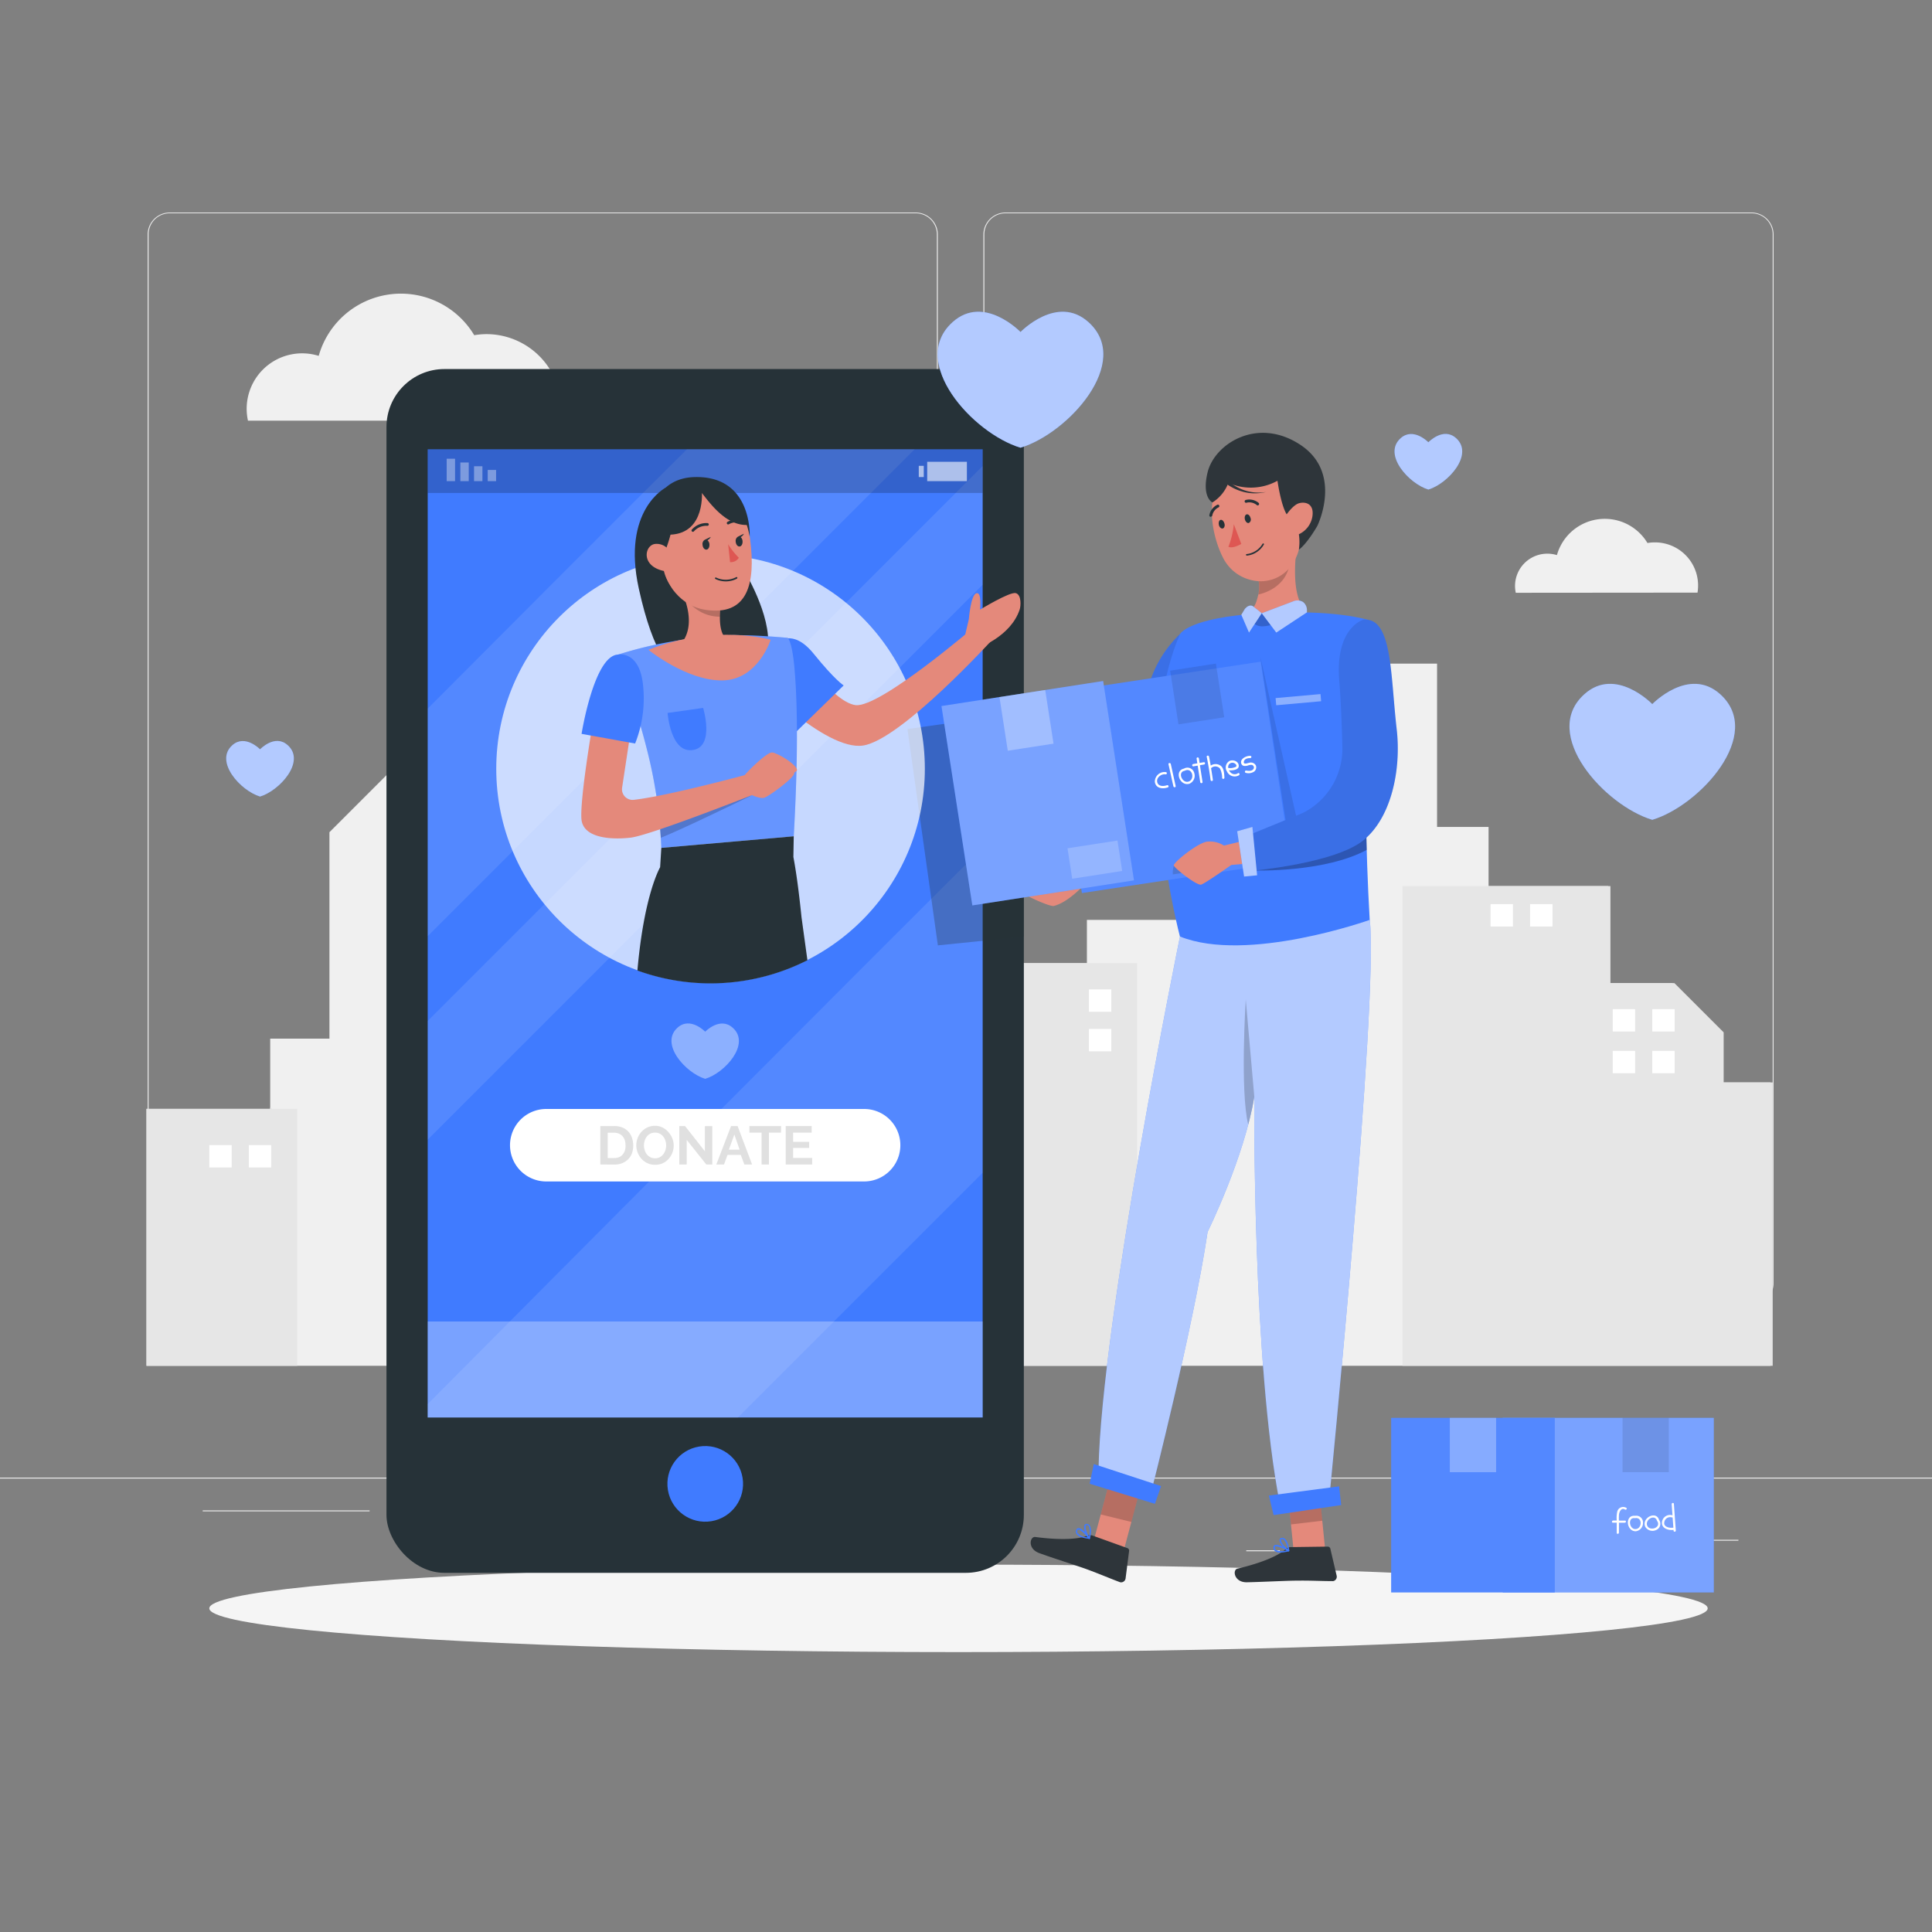 <svg xmlns="http://www.w3.org/2000/svg" viewBox="0 0 500 500"><rect x="0" y="0" width="500" height="500" fill="#808080" stroke="none"/><g id="freepik--background-complete--inject-7"><path d="M439.31,153.37a11.15,11.15,0,0,0-11.12-13,11,11,0,0,0-1.83.16,12.87,12.87,0,0,0-23.43,3.13,8.46,8.46,0,0,0-2.48-.37,8.36,8.36,0,0,0-8.36,8.36,8.55,8.55,0,0,0,.19,1.76Z" style="fill:#f0f0f0"></path><path d="M145,108.86a19,19,0,0,0,.26-3,19.39,19.39,0,0,0-19.39-19.39,19.19,19.19,0,0,0-3.14.28A22.11,22.11,0,0,0,82.48,92.1a14.35,14.35,0,0,0-18.31,16.76Z" style="fill:#f0f0f0"></path><rect y="382.4" width="500" height="0.25" style="fill:#ebebeb"></rect><rect x="416.78" y="398.49" width="33.12" height="0.25" style="fill:#ebebeb"></rect><rect x="322.53" y="401.21" width="8.69" height="0.25" style="fill:#ebebeb"></rect><rect x="396.59" y="389.21" width="19.19" height="0.25" style="fill:#ebebeb"></rect><rect x="52.46" y="390.89" width="43.19" height="0.25" style="fill:#ebebeb"></rect><rect x="104.56" y="390.89" width="6.33" height="0.25" style="fill:#ebebeb"></rect><rect x="131.47" y="395.11" width="93.68" height="0.25" style="fill:#ebebeb"></rect><path d="M237,337.8H43.91a5.71,5.71,0,0,1-5.7-5.71V60.66A5.71,5.71,0,0,1,43.91,55H237a5.71,5.71,0,0,1,5.71,5.71V332.09A5.71,5.71,0,0,1,237,337.8ZM43.91,55.2a5.46,5.46,0,0,0-5.45,5.46V332.09a5.46,5.46,0,0,0,5.45,5.46H237a5.47,5.47,0,0,0,5.46-5.46V60.66A5.47,5.47,0,0,0,237,55.2Z" style="fill:#ebebeb"></path><path d="M453.31,337.8H260.21a5.72,5.72,0,0,1-5.71-5.71V60.66A5.72,5.72,0,0,1,260.21,55h193.1A5.71,5.71,0,0,1,459,60.66V332.09A5.71,5.71,0,0,1,453.31,337.8ZM260.21,55.2a5.47,5.47,0,0,0-5.46,5.46V332.09a5.47,5.47,0,0,0,5.46,5.46h193.1a5.47,5.47,0,0,0,5.46-5.46V60.66a5.47,5.47,0,0,0-5.46-5.46Z" style="fill:#ebebeb"></path><polygon points="37.91 353.46 37.91 286.98 69.93 286.98 69.93 268.8 85.26 268.8 85.26 215.37 105.06 195.57 145.26 195.57 145.26 252.82 200.41 252.82 200.41 264.13 239.4 264.13 239.4 249.27 281.29 249.27 281.29 238.07 314 238.07 314 171.75 371.91 171.75 371.91 214.01 385.24 214.01 385.24 229.32 416.23 229.32 416.23 254.43 432.79 254.43 445.53 267.17 445.53 280.13 458.22 280.13 458.22 353.46 37.91 353.46" style="fill:#f0f0f0"></polygon><polygon points="76.91 286.98 70.48 286.98 69.93 286.6 69.93 286.98 37.91 286.98 37.91 353.46 76.91 353.46 76.91 286.98" style="fill:#e6e6e6"></polygon><polygon points="239.96 254.11 239.96 264.13 238.38 264.13 236.7 274.85 241.45 353.46 294.28 353.46 294.28 249.27 281.85 249.27 240.71 249.27 239.96 254.11" style="fill:#e6e6e6"></polygon><polygon points="362.95 229.32 362.95 353.46 458.77 353.46 458.77 280.13 446.08 280.13 446.08 267.17 433.34 254.43 416.78 254.43 416.78 229.32 388.65 229.32 385.79 229.32 362.95 229.32" style="fill:#e6e6e6"></polygon><rect x="427.61" y="261.17" width="5.79" height="5.79" style="fill:#fff"></rect><rect x="417.38" y="261.17" width="5.79" height="5.79" style="fill:#fff"></rect><rect x="427.61" y="271.96" width="5.79" height="5.79" style="fill:#fff"></rect><rect x="417.38" y="271.96" width="5.79" height="5.79" style="fill:#fff"></rect><rect x="395.99" y="233.99" width="5.79" height="5.79" style="fill:#fff"></rect><rect x="385.76" y="233.99" width="5.79" height="5.79" style="fill:#fff"></rect><rect x="64.4" y="296.35" width="5.79" height="5.79" style="fill:#fff"></rect><rect x="54.17" y="296.35" width="5.79" height="5.79" style="fill:#fff"></rect><rect x="281.82" y="266.28" width="5.79" height="5.79" transform="translate(553.89 -15.53) rotate(90)" style="fill:#fff"></rect><rect x="281.82" y="256.05" width="5.79" height="5.79" transform="translate(543.66 -25.76) rotate(90)" style="fill:#fff"></rect></g><g id="freepik--Shadow--inject-7"><ellipse id="freepik--path--inject-7" cx="248.06" cy="416.24" rx="193.89" ry="11.32" style="fill:#f5f5f5"></ellipse></g><g id="freepik--Box--inject-7"><rect x="388.9" y="366.94" width="54.63" height="45.18" style="fill:#407BFF"></rect><rect x="388.9" y="366.94" width="54.63" height="45.18" style="fill:#fff;opacity:0.3;isolation:isolate"></rect><rect x="360.03" y="366.94" width="42.34" height="45.18" style="fill:#407BFF"></rect><rect x="360.03" y="366.94" width="42.34" height="45.18" style="fill:#fff;opacity:0.1;isolation:isolate"></rect><rect x="375.21" y="366.94" width="11.98" height="14.06" style="fill:#fff;opacity:0.3;isolation:isolate"></rect><rect x="419.91" y="366.94" width="11.98" height="14.06" style="opacity:0.1;isolation:isolate"></rect><path d="M420.56,393.53l-1.58,0a12.71,12.71,0,0,1,0-1.38c0-.72.55-2.11,1.55-1.48.31.19.67-.25.36-.44a1.58,1.58,0,0,0-2.38,1.14,7.66,7.66,0,0,0-.1,2.14l-.91,0c-.36,0-.46.55-.09.56l1,0c0,.88,0,1.76,0,2.64,0,.37.57.3.57-.06,0-.86,0-1.71,0-2.57l1.48,0C420.83,394.1,420.93,393.54,420.56,393.53Z" style="fill:#fff"></path><path d="M423.18,392.29a.25.25,0,0,0-.12,0c-2.59-.19-2.18,4.05.3,4a2.16,2.16,0,0,0,1.85-2.23A1.74,1.74,0,0,0,423.18,392.29Zm.39,3.39c-1.87.49-2.47-3-.55-2.79a.34.34,0,0,0,.18,0h0C425,392.62,425,395.3,423.57,395.68Z" style="fill:#fff"></path><path d="M429.36,393.34c-.77-2.5-4.65-.45-3.54,1.83a2.18,2.18,0,0,0,2.76.81,1.74,1.74,0,0,0,.84-2.56Zm-3.09,1.43c-.53-1.52,2-3,2.56-1.2a.22.22,0,0,0,.11.15,0,0,0,0,1,0,0C429.92,395.47,426.81,396.35,426.27,394.77Z" style="fill:#fff"></path><path d="M433.7,396.1c-.17-2.3-.33-4.6-.5-6.89,0-.37-.59-.3-.57.06l.21,2.9a2.09,2.09,0,0,0-2.73,1.86c-.08,1.55,1.72,2.08,3,1.91v.22C433.16,396.52,433.73,396.46,433.7,396.1Zm-3-1.82a1.54,1.54,0,0,1,2-1.57.33.33,0,0,0,.17,0c.07.88.13,1.76.2,2.65C432.2,395.48,430.83,395.3,430.68,394.28Z" style="fill:#fff"></path></g><g id="freepik--Device--inject-7"><rect x="100.02" y="95.51" width="164.95" height="311.54" rx="15" style="fill:#263238"></rect><rect x="110.69" y="116.28" width="143.62" height="250.56" style="fill:#407BFF"></rect><rect x="110.69" y="342" width="143.62" height="24.83" style="fill:#fff;opacity:0.3"></rect><path d="M254.31,219.38c-36.51,36.31-104.12,104.23-143.62,144v3.5h80.25l63.37-63.36Z" style="fill:#fff;opacity:0.1"></path><path d="M110.69,242.28l126-126H177.77c-15.6,15.48-42.25,42.18-67.08,67.1Z" style="fill:#fff;opacity:0.1"></path><polygon points="110.69 294.95 254.31 151.33 254.31 120.6 110.69 264.21 110.69 294.95" style="fill:#fff;opacity:0.1"></polygon><rect x="110.69" y="116.28" width="143.62" height="11.3" style="opacity:0.2;isolation:isolate"></rect><circle cx="182.5" cy="384.04" r="9.79" transform="translate(-59.16 34.19) rotate(-9.22)" style="fill:#407BFF"></circle><g style="opacity:0.6;isolation:isolate"><rect x="126.22" y="121.62" width="2.17" height="2.9" transform="translate(254.61 246.14) rotate(180)" style="fill:#fff;opacity:0.6;isolation:isolate"></rect><rect x="122.68" y="120.65" width="2.17" height="3.86" transform="translate(247.53 245.17) rotate(180)" style="fill:#fff;opacity:0.6;isolation:isolate"></rect><rect x="119.13" y="119.69" width="2.17" height="4.83" transform="translate(240.44 244.21) rotate(180)" style="fill:#fff;opacity:0.6;isolation:isolate"></rect><rect x="115.59" y="118.72" width="2.17" height="5.8" transform="translate(233.36 243.24) rotate(180)" style="fill:#fff;opacity:0.6;isolation:isolate"></rect></g><rect x="237.78" y="120.56" width="1.29" height="2.9" style="fill:#fff;opacity:0.6;isolation:isolate"></rect><rect x="239.95" y="119.51" width="10.27" height="5.01" transform="translate(490.18 244.03) rotate(180)" style="fill:#fff;opacity:0.6;isolation:isolate"></rect><path d="M189.65,266C186.36,263,182.5,267,182.5,267s-3.85-4-7.15-1.05c-4.7,4.21,2.13,11.74,7.15,13.25C187.52,277.73,194.35,270.2,189.65,266Z" style="fill:#fff;opacity:0.4"></path><path d="M223.63,287H141.37a9.38,9.38,0,0,0,0,18.76h82.26a9.38,9.38,0,0,0,0-18.76Z" style="fill:#fff"></path><path d="M155.37,301.37v-9.95H159a5.34,5.34,0,0,1,2.12.4,4.38,4.38,0,0,1,1.52,1.06,4.42,4.42,0,0,1,.91,1.58,6.23,6.23,0,0,1,0,4,4.36,4.36,0,0,1-1,1.57,4.59,4.59,0,0,1-1.53,1,5.37,5.37,0,0,1-2,.36Zm6.51-5a4.55,4.55,0,0,0-.19-1.31,2.91,2.91,0,0,0-.57-1,2.53,2.53,0,0,0-.93-.67,3,3,0,0,0-1.24-.24h-1.67v6.55H159a3,3,0,0,0,1.26-.25,2.62,2.62,0,0,0,.91-.69,3.13,3.13,0,0,0,.57-1.05A4.49,4.49,0,0,0,161.88,296.38Z" style="fill:#e0e0e0"></path><path d="M169.51,301.44a4.51,4.51,0,0,1-2-.43,4.74,4.74,0,0,1-1.51-1.14,5.26,5.26,0,0,1-1.33-3.47,5,5,0,0,1,.37-1.91,5.16,5.16,0,0,1,1-1.61,4.78,4.78,0,0,1,1.54-1.11,4.43,4.43,0,0,1,1.93-.41,4.23,4.23,0,0,1,1.95.44A4.88,4.88,0,0,1,173,293a5.26,5.26,0,0,1,1,1.63,4.93,4.93,0,0,1,.35,1.84,5.06,5.06,0,0,1-.36,1.9,5.2,5.2,0,0,1-1,1.6,4.61,4.61,0,0,1-1.53,1.1A4.43,4.43,0,0,1,169.51,301.44Zm-2.86-5a4,4,0,0,0,.2,1.24,3.52,3.52,0,0,0,.56,1.07,3.08,3.08,0,0,0,.9.74,2.67,2.67,0,0,0,1.22.28,2.6,2.6,0,0,0,1.23-.29,2.85,2.85,0,0,0,.9-.76,3.5,3.5,0,0,0,.55-1.07,3.87,3.87,0,0,0,.19-1.21,4,4,0,0,0-.2-1.25,3.33,3.33,0,0,0-.57-1.07,2.68,2.68,0,0,0-.9-.73,2.84,2.84,0,0,0-2.44,0,2.89,2.89,0,0,0-.9.76,3.56,3.56,0,0,0-.55,1.06A4.2,4.2,0,0,0,166.65,296.4Z" style="fill:#e0e0e0"></path><path d="M177.72,295v6.37H175.8v-9.95h1.49l5.13,6.53v-6.51h1.92v9.93h-1.55Z" style="fill:#e0e0e0"></path><path d="M189.2,291.42h1.69l3.75,9.95h-2l-.92-2.48h-3.44l-.9,2.48h-2Zm2.21,6.11-1.36-3.91-1.42,3.91Z" style="fill:#e0e0e0"></path><path d="M202.12,293.12H199v8.25h-1.9v-8.25h-3.15v-1.7h8.2Z" style="fill:#e0e0e0"></path><path d="M210.19,299.67v1.7h-6.85v-9.95h6.72v1.7h-4.8v2.39h4.15v1.57h-4.15v2.59Z" style="fill:#e0e0e0"></path><polygon points="264.98 184.39 234.85 188.68 242.72 244.66 264.98 242.4 264.98 184.39" style="fill:#263238;opacity:0.3"></polygon><circle cx="183.89" cy="198.96" r="55.46" style="fill:#fff;opacity:0.7;isolation:isolate"></circle><path d="M203.78,165.05s11.33,16.76,17.69,17.44,31.24-20.72,31.24-20.72l4.22,3.65s-23.67,26-33.55,27.52-28.66-18.06-28.66-18.06Z" style="fill:#e4897b"></path><path d="M201.08,166.3s4-3.92,9.5,2.89,7.76,8.2,7.76,8.2l-14,13.67S196.11,169.94,201.08,166.3Z" style="fill:#407BFF"></path><path d="M250.74,160.22s.49-6.29,1.95-6.69.94,4.25.94,4.25,7.7-4.7,9.25-4.28,1.3,3.46,1,4.28c-2.35,7-10.75,9.9-10.75,9.9l-3.39-3.2Z" style="fill:#e4897b"></path><path d="M193,148.41s7.73,12.88,5.36,21-14.56.82-14.56.82l.15-16Z" style="fill:#263238"></path><path d="M172.27,126.21s-11.43,5.79-6.94,26.16c7.52,34.15,18.62,20,18.62,20s-.49-13.46-5-20-3.57-15.87-3.57-15.87Z" style="fill:#263238"></path><path d="M205.42,216.43l-34.27,3a121.42,121.42,0,0,0-3.65-25.17c-.82-3.28-1.84-6.95-3.16-11.18-.71-2.27-1.49-4.7-2.36-7.31-.65-2-1.36-4.09-2.14-6.32A102.37,102.37,0,0,1,174.07,166a107.1,107.1,0,0,1,15.38-1.62c6.67-.06,14.33.69,14.33.69s1.09.26,1.78,7.33C206.18,179,206.79,192.29,205.42,216.43Z" style="fill:#407BFF"></path><path d="M205.42,216.43l-34.27,3a121.42,121.42,0,0,0-3.65-25.17c-.82-3.28-1.84-6.95-3.16-11.18-.71-2.27-1.49-4.7-2.36-7.31-.65-2-1.36-4.09-2.14-6.32A102.37,102.37,0,0,1,174.07,166a107.1,107.1,0,0,1,15.38-1.62c6.67-.06,14.33.69,14.33.69s1.09.26,1.78,7.33C206.18,179,206.79,192.29,205.42,216.43Z" style="fill:#fff;opacity:0.2;isolation:isolate"></path><path d="M171,216.82c5.49-2.14,23.59-11,23.59-11l-24,5.42C170.7,213.06,170.85,214.9,171,216.82Z" style="opacity:0.2;isolation:isolate"></path><path d="M186.63,171.92c-8.45-1.08-11-4.68-11-4.68,5.36-5.06.91-13.82.91-13.82l10.16,1.9a29.91,29.91,0,0,0-.39,4.28c-.08,6.17,2.71,6.23,2.71,6.23C190.81,169.17,186.63,171.92,186.63,171.92Z" style="fill:#e4897b"></path><path d="M186.71,155.32a29.91,29.91,0,0,0-.39,4.28c-6.87,0-9.77-6.18-9.77-6.18Z" style="opacity:0.2;isolation:isolate"></path><path d="M182.15,126.86c8.84-.49,10.84,3.75,12,12.82,1.44,11.34-.6,19.93-11.78,18.11-12.27-2-15.71-21.43-8.33-28.86C175.77,127.17,179.34,127,182.15,126.86Z" style="fill:#e4897b"></path><path d="M188.44,140.83a18.64,18.64,0,0,0,2.77,3.52,2.42,2.42,0,0,1-2.27,1.13Z" style="fill:#de5753"></path><path d="M183.09,139.81a1.93,1.93,0,0,0,.86-.87l-1.53.74,0,0a1.25,1.25,0,0,0-.6,1.31c.05.73.49,1.28,1,1.25s.83-.66.78-1.38A1.53,1.53,0,0,0,183.09,139.81Z" style="fill:#263238"></path><path d="M191.67,139a1.93,1.93,0,0,0,.86-.87l-1.52.74h0a1.28,1.28,0,0,0-.61,1.32c.06.73.5,1.28,1,1.24s.83-.65.77-1.38A1.45,1.45,0,0,0,191.67,139Z" style="fill:#263238"></path><path d="M183.08,135.73a4.63,4.63,0,0,0-3.76,1.55" style="fill:none;stroke:#263238;stroke-linecap:round;stroke-linejoin:round;stroke-width:0.707px"></path><path d="M188.45,135.37a4.15,4.15,0,0,1,3.6-.23" style="fill:none;stroke:#263238;stroke-linecap:round;stroke-linejoin:round;stroke-width:0.707px"></path><path d="M167.81,168.17s9.92,8.05,19.15,7.92,12.48-10.51,12.48-10.51S185.12,161.34,167.81,168.17Z" style="fill:#e4897b"></path><path d="M153.22,188.27s-3.12,18.4-2.75,23.64,8.29,5.4,12.75,4.87c5.13-.61,31.88-11.19,31.88-11.19l-1.24-5.29S172.92,206,164,207a2.75,2.75,0,0,1-3-3.14l2.07-13.66Z" style="fill:#e4897b"></path><path d="M159.84,169.41s5.47-1.21,6.53,7.48a31.72,31.72,0,0,1-2,15.53l-13.86-2.5S153.7,169.86,159.84,169.41Z" style="fill:#407BFF"></path><path d="M200.69,195a1.71,1.71,0,0,0-1.14-.23c-1.64.42-6.62,5.35-6.91,6l1.28,4.67s2.62,1.4,3.89,1,7.71-5.14,7.72-6.28a.81.81,0,0,0,0-.19c.23-.17.42-.31.55-.39C207.17,198.9,203.14,195.89,200.69,195Z" style="fill:#e4897b"></path><path d="M181.63,126.89s1.13,11.08-8.11,11.48-1.52-9.93-1.52-9.93Z" style="fill:#263238"></path><path d="M179.65,123.47c-15.19.48-13.93,22.7-5.72,28.9,0,0-4-5.38-1.68-10.06,0,0,3-7.24,2-12.81a24.48,24.48,0,0,1,7.39-1.91c1.71,2.08,6,8.4,11.62,8.27a20.68,20.68,0,0,1,.75,3S194.86,123,179.65,123.47Z" style="fill:#263238"></path><path d="M190.74,149.74h0a6.17,6.17,0,0,1-5.6.1.21.21,0,0,1-.08-.29.19.19,0,0,1,.27-.08h0a5.77,5.77,0,0,0,5.2-.11.21.21,0,0,1,.28.08v0a.2.2,0,0,1-.08.27Z" style="fill:#263238"></path><path d="M173.8,144.1a3.88,3.88,0,0,0-4.37-3.31c-2.72.44-3.72,6.14,3.17,7.12C173.58,148.05,174.08,147.06,173.8,144.1Z" style="fill:#e4897b"></path><path d="M172.77,184.51l9.2-1.3s3,9.81-2.46,10.86C173.54,195.23,172.77,184.51,172.77,184.51Z" style="fill:#407BFF"></path><path d="M207.43,237.37c-.46-4.54-1.18-10.72-2.1-15.58l.09-5.36-34.27,3-.31,5c-.8,1.48-4.3,8.81-5.88,26.74a55.5,55.5,0,0,0,44-2.66Z" style="fill:#263238"></path></g><g id="freepik--Character--inject-7"><path d="M294.34,220.82l-17.43,4.42a6.66,6.66,0,0,0-4.51-.92c-2.47.46-8.65,5.51-8.41,6.25s7.69,4.17,8.76,3.89c3.84-1,7.8-5.47,7.8-5.47l15.58-3.21Z" style="fill:#e4897b"></path><path d="M338,158.14c-3.54,3.77-12.92,3.45-12.92,3.45s-3.09.27-3.86-2.35c3.39-.84,3.91-3.28,4.44-5.39a10.07,10.07,0,0,0,0-3.95,18.38,18.38,0,0,0-.46-2.18l10.89-9.47C335.08,144,334,154.34,338,158.14Z" style="fill:#e4897b"></path><path d="M333.91,143.9c.09,7-5.46,9.34-8.22,9.95a10.07,10.07,0,0,0,0-3.95Z" style="opacity:0.2;isolation:isolate"></path><path d="M334.81,145.44a9.82,9.82,0,0,1-10.95,4.69,10.89,10.89,0,0,1-6.63-4.58,9,9,0,0,1-.6-1c-3.35-6.38-5.16-17.85,1.48-22.73A10.65,10.65,0,0,1,335,128.55C336.44,136.2,337.66,140.63,334.81,145.44Z" style="fill:#e4897b"></path><path d="M323.63,134.05a1,1,0,0,1-.45,1.3c-.4.1-.85-.32-1-.93s.05-1.2.45-1.3S323.47,133.43,323.63,134.05Z" style="fill:#263238"></path><path d="M316.88,135.47c.2.6-.05,1.2-.44,1.3s-.86-.32-1-.93.05-1.2.45-1.3S316.73,134.89,316.88,135.47Z" style="fill:#263238"></path><path d="M319.31,135.66a21.44,21.44,0,0,1-1.41,5.86c1,.4,2.4-.23,3.35-.75Z" style="fill:#de5753"></path><path d="M325.63,130.77a.38.38,0,0,1-.38-.06,3,3,0,0,0-2.62-.62.37.37,0,1,1-.23-.7h0a3.75,3.75,0,0,1,3.31.74.37.37,0,0,1,.07.52h0A.58.58,0,0,1,325.63,130.77Z" style="fill:#263238"></path><path d="M322.68,143.8h0a5.79,5.79,0,0,0,4.41-2.88.19.19,0,0,0-.09-.26.18.18,0,0,0-.25.08h0a5.46,5.46,0,0,1-4.11,2.65.19.19,0,0,0-.18.21v0a.19.19,0,0,0,.21.17Z" style="fill:#263238"></path><path d="M313.48,133.68a.31.31,0,0,1-.21.07.36.36,0,0,1-.29-.43h0a3.72,3.72,0,0,1,2.08-2.69.37.37,0,0,1,.48.21h0a.37.37,0,0,1-.21.48h0a3,3,0,0,0-1.61,2.16A.39.39,0,0,1,313.48,133.68Z" style="fill:#263238"></path><path d="M339.84,133.9a7.47,7.47,0,0,1-3.2,4.68c-2.19,1.4-4-.37-4.08-2.83,0-2.19,1.08-5.63,3.59-6S340.3,131.54,339.84,133.9Z" style="fill:#e4897b"></path><path d="M305.4,164.08a29.89,29.89,0,0,0-8,13c-1.88,6-3.64,20.13-4.5,27.8a6.94,6.94,0,0,1-5.71,6l-21.06,3.67,1.68,10.71,26.68-2.57A13.33,13.33,0,0,0,306.29,212c1.63-8.25,3.81-20.21,4.8-29.68C312.77,166.23,311,162.42,305.4,164.08Z" style="fill:#407BFF"></path><path d="M305.4,164.08a29.89,29.89,0,0,0-8,13c-1.88,6-3.64,20.13-4.5,27.8a6.94,6.94,0,0,1-5.71,6l-21.06,3.67,1.68,10.71,26.68-2.57A13.33,13.33,0,0,0,306.29,212c1.63-8.25,3.81-20.21,4.8-29.68C312.77,166.23,311,162.42,305.4,164.08Z" style="opacity:0.1"></path><polygon points="290.61 402.1 282.69 400.15 287.2 383.18 295.12 385.13 290.61 402.1" style="fill:#e4897b"></polygon><path d="M282.77,397.41l9,3.24a.68.68,0,0,1,.44.74l-.91,7.11a1.17,1.17,0,0,1-1.31,1,1,1,0,0,1-.25-.07c-2.89-1.09-4.94-2-8.59-3.35-2.25-.82-9.12-3-12.22-4.15s-2.4-4.33-1-4.16c6.15.82,11.06.65,13.47-.33A1.89,1.89,0,0,1,282.77,397.41Z" style="fill:#2e353a"></path><path d="M279.85,397.82a2.28,2.28,0,0,1-1.28-.89,1.08,1.08,0,0,1,0-1.07.56.56,0,0,1,.48-.38c1-.13,2.83,2.2,3,2.47a.16.16,0,0,1,0,.2.17.17,0,0,1-.18.1A9.5,9.5,0,0,1,279.85,397.82Zm-.55-1.93a.48.48,0,0,0-.24,0s-.13,0-.19.16a.79.79,0,0,0,0,.72,3.86,3.86,0,0,0,2.59,1.08A7.71,7.71,0,0,0,279.3,395.89Z" style="fill:#407BFF"></path><path d="M281.84,398.24l-.09,0c-.61-.69-1.5-2.85-1.07-3.57a.61.61,0,0,1,.73-.26,1,1,0,0,1,.67.49c.6,1,0,3.2,0,3.31a.17.17,0,0,1-.14.12A.16.16,0,0,1,281.84,398.24Zm-.41-3.53-.08,0c-.23-.08-.29.05-.32.09-.27.45.23,2,.78,2.87a4.37,4.37,0,0,0,0-2.63A.63.63,0,0,0,281.43,394.71Z" style="fill:#407BFF"></path><polygon points="295.12 385.13 287.2 383.18 284.88 391.94 292.8 393.88 295.12 385.13" style="opacity:0.2;isolation:isolate"></polygon><polygon points="343.05 402.02 334.95 402.98 333.2 385.51 341.3 384.55 343.05 402.02" style="fill:#e4897b"></polygon><path d="M334.06,400.39l9.55-.13a.7.7,0,0,1,.68.54l1.64,7a1.17,1.17,0,0,1-.88,1.39,1.09,1.09,0,0,1-.26,0c-3.09,0-5.34-.17-9.22-.12-2.39,0-9.59.37-12.89.42s-3.78-3.22-2.43-3.53c6-1.4,10.58-3.29,12.5-5.06A1.86,1.86,0,0,1,334.06,400.39Z" style="fill:#2e353a"></path><path d="M331.48,401.8a2.33,2.33,0,0,1-1.52-.38,1.09,1.09,0,0,1-.4-1,.56.56,0,0,1,.31-.53c.87-.46,3.43,1.07,3.71,1.24a.17.17,0,0,1,.09.18.18.18,0,0,1-.14.16A8.93,8.93,0,0,1,331.48,401.8Zm-1.19-1.61a.39.39,0,0,0-.24.05c-.05,0-.11.07-.12.22a.78.78,0,0,0,.26.67,3.82,3.82,0,0,0,2.8.1A7.54,7.54,0,0,0,330.29,400.19Z" style="fill:#407BFF"></path><path d="M333.48,401.5h-.09c-.81-.43-2.4-2.14-2.25-3a.6.6,0,0,1,.59-.5,1,1,0,0,1,.79.23c.92.73,1.14,3,1.15,3.09a.19.19,0,0,1-.09.17Zm-1.62-3.17h-.09c-.24,0-.26.14-.26.19-.1.51.92,1.81,1.74,2.41a4.4,4.4,0,0,0-1-2.45A.57.57,0,0,0,331.86,398.33Z" style="fill:#407BFF"></path><polygon points="341.3 384.55 333.2 385.51 334.11 394.52 342.21 393.56 341.3 384.55" style="opacity:0.2;isolation:isolate"></polygon><path d="M305.38,242.36S285,342,284.3,380.26l13.58,6.07s11.06-43.23,14.65-67.52c0,0,9.52-19.29,12.08-35,0,0-.53,69,6.62,105.41l12.74-1s12.85-129.44,10.53-150.16Z" style="fill:#407BFF"></path><path d="M305.38,242.36S285,342,284.3,380.26l13.58,6.07s11.06-43.23,14.65-67.52c0,0,9.52-19.29,12.08-35,0,0-.53,69,6.62,105.41l12.74-1s12.85-129.44,10.53-150.16Z" style="fill:#fff;opacity:0.6;isolation:isolate"></path><path d="M322.4,258.66s-1.51,23.69.64,32.39c.65-2.45,1.19-4.89,1.57-7.25Z" style="opacity:0.2;isolation:isolate"></path><polygon points="329.61 392.11 347.1 389.51 346.56 384.67 328.38 387.05 329.61 392.11" style="fill:#407BFF"></polygon><polygon points="282 383.99 298.89 389.19 300.5 384.6 283.07 378.89 282 383.99" style="fill:#407BFF"></polygon><path d="M305.4,164.08s2.16-4.27,21.14-5.37S354,160.42,354,160.42s-1.72,40.18.48,77.65c0,0-31.74,11.31-49.12,4.29C305.38,242.36,292.36,193.83,305.4,164.08Z" style="fill:#407BFF"></path><path d="M333.34,158.47c-2.1,0-4.36.1-6.8.24-1.47.09-2.82.19-4.09.31,0,0,1.62,3.07,4.09,3.07A8.15,8.15,0,0,0,333.34,158.47Z" style="opacity:0.2"></path><path d="M353.51,210.68l-28.9,14.61s18.22.56,29.11-5.35Q353.59,215.25,353.51,210.68Z" style="opacity:0.3"></path><polygon points="326.17 169.96 336.44 215.65 334.16 221.56 326.17 169.96" style="opacity:0.1"></polygon><rect x="275.86" y="173.83" width="54.63" height="52.21" transform="matrix(0.99, -0.15, 0.15, 0.99, -27.01, 48.72)" style="fill:#407BFF"></rect><rect x="275.86" y="173.83" width="54.63" height="52.21" transform="matrix(0.99, -0.15, 0.15, 0.99, -27.01, 48.72)" style="fill:#fff;opacity:0.1;isolation:isolate"></rect><rect x="247.39" y="179.19" width="42.34" height="52.21" transform="translate(-28.24 43.49) rotate(-8.8)" style="fill:#407BFF"></rect><rect x="247.39" y="179.19" width="42.34" height="52.21" transform="translate(-28.24 43.49) rotate(-8.8)" style="fill:#fff;opacity:0.3;isolation:isolate"></rect><rect x="259.66" y="179.41" width="11.98" height="14.06" transform="translate(-25.39 42.82) rotate(-8.8)" style="fill:#fff;opacity:0.3;isolation:isolate"></rect><rect x="303.83" y="172.58" width="11.98" height="14.06" transform="translate(-23.82 49.5) rotate(-8.8)" style="opacity:0.1;isolation:isolate"></rect><rect x="276.79" y="218.5" width="13.09" height="7.97" transform="translate(-30.69 45.95) rotate(-8.8)" style="fill:#fff;opacity:0.2"></rect><path d="M309.41,224.88l-1.33-1.76-4.29.92a6.07,6.07,0,0,0-.26,2.26l6-.92Z" style="fill:#2e353a;opacity:0.2"></path><path d="M302,203.22c-1,.34-2.4.32-2.54-1-.11-1.1,1.19-2,2.18-1.82a.29.29,0,0,0,.1-.58,2.52,2.52,0,0,0-2.87,2.46c.17,1.74,2,2,3.35,1.5C302.61,203.65,302.4,203.09,302,203.22Z" style="fill:#fff"></path><path d="M303,197.72c-.09-.37-.68-.31-.6.06q.65,2.86,1.27,5.71c.08.37.67.32.59-.06Z" style="fill:#fff"></path><path d="M306.55,198.84a.18.18,0,0,0-.1.07c-2.67.51-1.1,4.68,1.38,3.91a2.25,2.25,0,0,0,1.25-2.74A1.81,1.81,0,0,0,306.55,198.84Zm1.32,3.31c-1.75,1-3.3-2.32-1.31-2.66a.27.27,0,0,0,.16-.08l0,0C308.5,198.67,309.23,201.37,307.87,202.15Z" style="fill:#fff"></path><path d="M311.54,197.26l-1.09.19-.18-1.18c-.06-.38-.65-.32-.59.06s.12.81.19,1.22l-1.08.18c-.37.07-.32.66.06.6l1.11-.19.66,4.29c.06.37.65.31.59-.07-.22-1.44-.45-2.88-.67-4.32l1.07-.19C312,197.79,311.92,197.19,311.54,197.26Z" style="fill:#fff"></path><path d="M315.72,198.05a2.2,2.2,0,0,0-2.38.09q-.21-1.17-.45-2.34c-.08-.37-.67-.31-.59.07q.61,3,1,6c.06.38.65.32.59-.06-.14-1-.3-2-.47-3h0a1.58,1.58,0,0,1,2.32.1,5.7,5.7,0,0,1,.55,2.44.3.3,0,0,0,.59-.06C316.82,200.21,316.78,198.62,315.72,198.05Z" style="fill:#fff"></path><path d="M318.24,196.91a1.92,1.92,0,0,0-.67,2.8,2.17,2.17,0,0,0,3.05.94c.34-.17.13-.73-.21-.56a1.49,1.49,0,0,1-1.87-.11,2.33,2.33,0,0,1-.48-.62c.88.07,2.49-.11,2.53-1.07C320.64,197.06,319.23,196.52,318.24,196.91Zm1.68,1.47c-.09.14-.5.23-.66.28a2.77,2.77,0,0,1-1.4.08h0a1.23,1.23,0,0,1,.2-.93,1.12,1.12,0,0,1,1.23-.36C319.58,197.52,320.2,198,319.92,198.38Z" style="fill:#fff"></path><path d="M325,198.07a1.47,1.47,0,0,0-1.69-.67c-.48.1-1.64.58-1.38-.37.16-.63,1-.87,1.59-.82.38,0,.48-.55.09-.59-1-.09-2.93.81-2.31,2.12.29.61,1,.54,1.58.4a2.54,2.54,0,0,1,1-.19.68.68,0,0,1,.47,1.12c-.42.55-1.24.45-1.84.35a.3.3,0,0,0-.1.59,2.63,2.63,0,0,0,2.22-.37A1.39,1.39,0,0,0,325,198.07Z" style="fill:#fff"></path><path d="M334.23,214.58l-17.47,4.26a6.7,6.7,0,0,0-4.51-1c-2.46.44-8.69,5.43-8.46,6.17s6,5.26,7.07,4.93,7.8-5.09,7.8-5.09l16.64-1.39Z" style="fill:#e4897b"></path><path d="M352.89,160.36s-7.34,1.95-6.3,15.57c.46,5.92.69,12.24.81,17.5a18.55,18.55,0,0,1-10.3,17l-14.34,5.86,1.85,9s20.84-1.91,28.17-7.77,9.88-18.37,8.69-28.74C359.81,174.38,360.36,159.78,352.89,160.36Z" style="fill:#407BFF"></path><path d="M352.89,160.36s-7.34,1.95-6.3,15.57c.46,5.92.69,12.24.81,17.5a18.55,18.55,0,0,1-10.3,17l-14.34,5.86,1.85,9s20.84-1.91,28.17-7.77,9.88-18.37,8.69-28.74C359.81,174.38,360.36,159.78,352.89,160.36Z" style="opacity:0.1"></path><polygon points="324.12 214.01 325.34 226.53 321.97 226.85 320.18 215.13 324.12 214.01" style="fill:#407BFF"></polygon><polygon points="324.12 214.01 325.34 226.53 321.97 226.85 320.18 215.13 324.12 214.01" style="fill:#fff;opacity:0.6;isolation:isolate"></polygon><rect x="330.19" y="180.13" width="11.67" height="1.86" transform="translate(-14.8 30.66) rotate(-5.11)" style="fill:#fff;opacity:0.4"></rect><path d="M326.54,158.71l3.76,5,7.93-5.23V158a2.66,2.66,0,0,0-1-2.2,2.74,2.74,0,0,0-2.55-.17Z" style="fill:#407BFF"></path><path d="M321.25,159.11l.93-1.54c1.17-1.38,2.1-.67,2.1-.67l2.26,1.81-3.3,5Z" style="fill:#407BFF"></path><path d="M326.54,158.71l3.76,5,7.93-5.23V158a2.66,2.66,0,0,0-1-2.2,2.74,2.74,0,0,0-2.55-.17Z" style="fill:#fff;opacity:0.6;isolation:isolate"></path><path d="M321.25,159.11l.93-1.54c1.17-1.38,2.1-.67,2.1-.67l2.26,1.81-3.3,5Z" style="fill:#fff;opacity:0.6;isolation:isolate"></path><path d="M339.64,133.7c.53-3.42-1.84-3.89-3.4-3.48s-3.25,2.89-3.25,2.89c-1.52-2.46-2.38-8.69-2.38-8.69a14.26,14.26,0,0,1-12.71.54,10.11,10.11,0,0,1-4.13,5.07s-2.82-1.29-1.25-7.77c1.78-7.37,12.85-14.5,24-7.15s4.4,21,4.4,21-2.53,4.47-4.77,6.15a14.13,14.13,0,0,0,0-4A6.15,6.15,0,0,0,339.64,133.7Z" style="fill:#2e353a"></path><path d="M316.58,123.13a11.59,11.59,0,0,0,2.22,2.08,12.8,12.8,0,0,0,2.72,1.48,11.34,11.34,0,0,0,3,.73,12.87,12.87,0,0,0,3.16-.09,13,13,0,0,1-3.17.34,11.55,11.55,0,0,1-3.19-.51,12.56,12.56,0,0,1-3-1.33,12.34,12.34,0,0,1-2.59-2.07Z" style="fill:#2e353a"></path></g><g id="freepik--Love--inject-7"><path d="M445.17,179.64c-8.1-7.24-17.56,2.58-17.56,2.58s-9.47-9.82-17.56-2.58c-11.54,10.33,5.24,28.83,17.56,32.53C439.93,208.47,456.71,190,445.17,179.64Z" style="fill:#407BFF"></path><path d="M445.17,179.64c-8.1-7.24-17.56,2.58-17.56,2.58s-9.47-9.82-17.56-2.58c-11.54,10.33,5.24,28.83,17.56,32.53C439.93,208.47,456.71,190,445.17,179.64Z" style="fill:#fff;opacity:0.6;isolation:isolate"></path><path d="M281.67,83.34c-8.1-7.24-17.56,2.58-17.56,2.58s-9.47-9.82-17.56-2.58c-11.54,10.32,5.24,28.82,17.56,32.53C276.43,112.16,293.21,93.66,281.67,83.34Z" style="fill:#407BFF"></path><path d="M281.67,83.34c-8.1-7.24-17.56,2.58-17.56,2.58s-9.47-9.82-17.56-2.58c-11.54,10.32,5.24,28.82,17.56,32.53C276.43,112.16,293.21,93.66,281.67,83.34Z" style="fill:#fff;opacity:0.6;isolation:isolate"></path><path d="M376.84,113.4c-3.31-3-7.18,1.06-7.18,1.06s-3.86-4-7.17-1.06c-4.72,4.22,2.14,11.78,7.17,13.3C374.7,125.18,381.55,117.62,376.84,113.4Z" style="fill:#407BFF"></path><path d="M376.84,113.4c-3.31-3-7.18,1.06-7.18,1.06s-3.86-4-7.17-1.06c-4.72,4.22,2.14,11.78,7.17,13.3C374.7,125.18,381.55,117.62,376.84,113.4Z" style="fill:#fff;opacity:0.6;isolation:isolate"></path><path d="M74.47,192.86c-3.31-3-7.17,1.06-7.17,1.06s-3.87-4-7.18-1.06c-4.71,4.22,2.14,11.78,7.18,13.29C72.33,204.64,79.19,197.08,74.47,192.86Z" style="fill:#407BFF"></path><path d="M74.47,192.86c-3.31-3-7.17,1.06-7.17,1.06s-3.87-4-7.18-1.06c-4.71,4.22,2.14,11.78,7.18,13.29C72.33,204.64,79.19,197.08,74.47,192.86Z" style="fill:#fff;opacity:0.6;isolation:isolate"></path></g></svg>